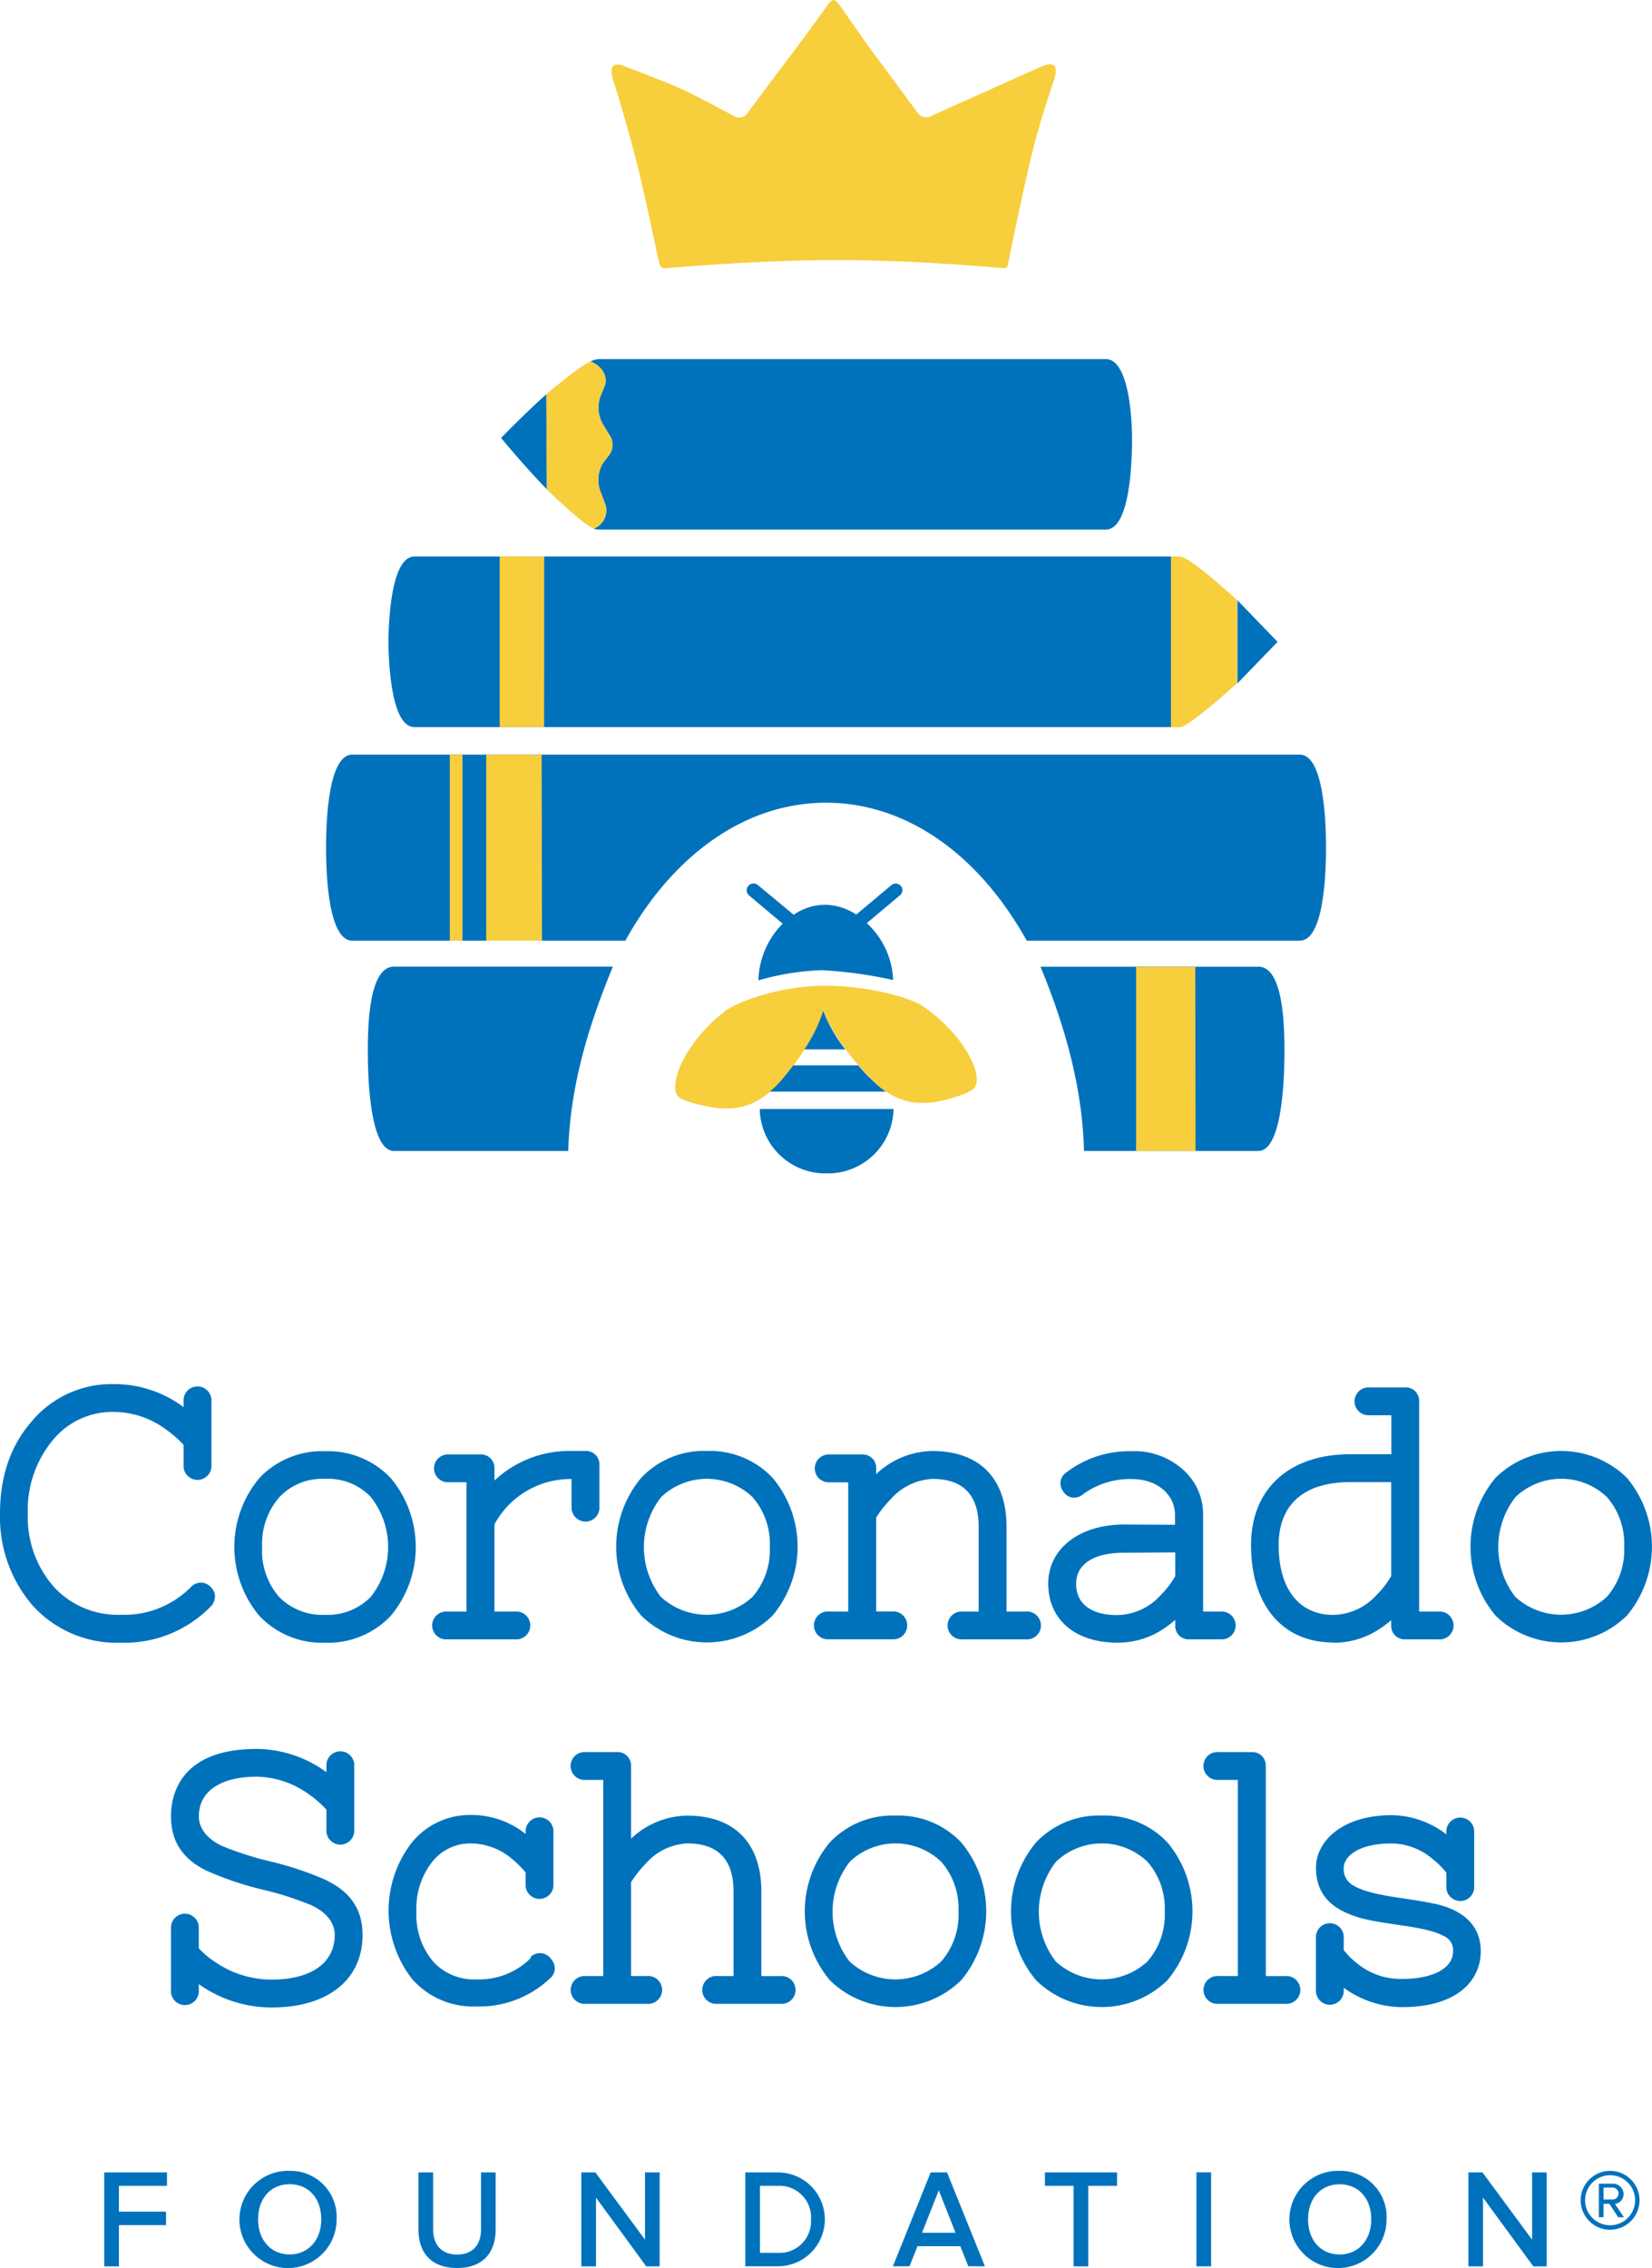 <svg xmlns="http://www.w3.org/2000/svg" viewBox="0 0 246.47 338.26"><defs><style>.cls-1{fill:#0072bc;}.cls-2{fill:#f7ce3c;}</style></defs><title>Asset 2</title><g id="Layer_2" data-name="Layer 2"><g id="Layer_1-2" data-name="Layer 1"><path class="cls-1" d="M168.92,65.34c0,.3,0,.62,0,.95s0,.65,0,.95Z"/><path class="cls-1" d="M88.61,78.86l-.11-.05Z"/><path class="cls-2" d="M108.13,150.85c-5.76,4.4-8.48,10.77-7,12.62.77.94,5.14,1.81,6.69,1.85,3,.08,5.78-.7,8.88-4.31,2.47-2.87,5.37-7.22,6.17-10.27,1,3,4.18,7.21,6.85,9.95,3.33,3.42,6.12,4,9.14,3.76,1.54-.13,5.85-1.27,6.56-2.25,1.37-1.93-1.77-8.12-7.8-12.17-2.08-1.4-9-3.21-15.63-3-6.12.22-12,2.39-13.86,3.79"/><path class="cls-1" d="M120,156.51a22,22,0,0,0,2.82-5.76,22.1,22.1,0,0,0,3.3,5.76Zm9.68,4.19c-.53-.55-1.09-1.16-1.64-1.81h-9.69c-.57.76-1.14,1.48-1.69,2.12a16.55,16.55,0,0,1-1.81,1.8h17.32A15.91,15.91,0,0,1,129.72,160.69ZM123.31,175a9.78,9.78,0,0,0,10-9.6H113.35A9.78,9.78,0,0,0,123.31,175Zm11.07-42.88A1,1,0,0,0,133,132l-5.25,4.4a8.72,8.72,0,0,0-4.7-1.46,8.25,8.25,0,0,0-4.63,1.49L113.07,132a1,1,0,1,0-1.3,1.56l5,4.2a12.47,12.47,0,0,0-3.62,8.46,37.93,37.93,0,0,1,9.5-1.52,64.84,64.84,0,0,1,10.6,1.46,12.15,12.15,0,0,0-3.93-8.48l4.92-4.13A1,1,0,0,0,134.39,132.09Z"/><path class="cls-1" d="M81.6,73c-3.55-3.68-6.84-7.68-6.84-7.68S78,61.95,81.51,58.8ZM165,53.56H89.31a3.28,3.28,0,0,0-1.21.35c1.72.69,2.7,2.25,2.06,3.79l-.47,1.13a5,5,0,0,0,.19,4.33L91,65a2.52,2.52,0,0,1-.13,2.87L90,69a4.88,4.88,0,0,0-.36,4.44l.69,1.84a2.88,2.88,0,0,1-1.75,3.55,2.05,2.05,0,0,0,.7.15H165c3.12,0,3.82-7.65,3.89-12.73S168.14,53.56,165,53.56ZM174.71,83H61.84c-3.32,0-3.9,8.66-3.9,13.67v-1.9c0,5,.58,13.67,3.9,13.67H174.71Zm15.9,12.73-6-6.21v12.41ZM91.39,144.17H58.78c-3.32,0-3.9,6.89-3.9,12.3v.42c0,5.41.58,14.77,3.9,14.77h26c.27-10.2,3.38-19.54,6.65-27.48m96.3,0H155.24c3.27,7.94,6.22,17.28,6.49,27.48h26c3.32,0,3.9-9.36,3.9-14.77v-.42c0-5.41-.58-12.3-3.9-12.3m6.23-31.62H52.55c-3.32,0-3.9,8.67-3.9,13.68v.38c0,5,.58,13.68,3.9,13.68H93.3c7.06-12.73,17.85-20.57,29.94-20.57s22.87,7.85,29.94,20.57h40.75c3.32,0,3.9-8.66,3.9-13.68v-.38c0-5-.58-13.68-3.9-13.68"/><path class="cls-2" d="M91,65a2.52,2.52,0,0,1-.13,2.87L90,69a4.88,4.88,0,0,0-.36,4.44l.69,1.84a2.88,2.88,0,0,1-1.75,3.55c-1.68-.63-7-5.84-7-5.84L81.51,58.8s4.87-4.13,6.58-4.9c1.73.69,2.72,2.25,2.08,3.8l-.47,1.13a5,5,0,0,0,.19,4.33Zm58.74-25c.68,0,.6-.46.76-1.13,0,0,2.22-11.05,3.6-16.5s3.25-10.69,3.25-10.69c.3-1.21.47-2.82-2.05-1.72l-16.53,7.41a1.49,1.49,0,0,1-1.82-.48s-4.8-6.54-6.7-9.05c-1-1.36-4.68-6.64-4.68-6.64-1.13-1.63-1.37-1.53-2.4,0,0,0-4.8,6.6-6.62,8.94-1.2,1.55-5.07,6.79-5.07,6.79a1.49,1.49,0,0,1-1.81.47s-5.72-3.09-8-4.13C99.9,12.43,93.48,10,93.48,10c-2.49-1.12-2.37.51-2.06,1.72,0,0,2,6.27,3.66,12.86.89,3.48,3.19,14.3,3.19,14.3.17.66.27,1.13.95,1.13,0,0,13.61-1.22,25.46-1.22C136.85,38.78,149.74,40,149.74,40ZM81.19,83H74.55v25.43h6.63ZM176,83H174.7v25.45H176c1.41,0,8.58-6.58,8.58-6.58V89.53S177.58,83,176,83m2.33,61.2H169.5v27.45h8.87ZM69,112.55H67.11v27.74H69Zm11.81,0H72.54v27.74h8.32Z"/><path class="cls-1" d="M32.09,238.15a2.07,2.07,0,0,0-.65-1.46,2,2,0,0,0-2.95,0A14,14,0,0,1,18,240.83a12.92,12.92,0,0,1-10-4.2,15.75,15.75,0,0,1-3.85-10.92,16.25,16.25,0,0,1,3.72-10.91A11.46,11.46,0,0,1,17,210.58a13.18,13.18,0,0,1,7.81,2.65,16.25,16.25,0,0,1,2.58,2.26v3a2.08,2.08,0,1,0,4.15,0V209a2.08,2.08,0,1,0-4.15,0v.86A17.25,17.25,0,0,0,17,206.43,15.54,15.54,0,0,0,4.72,212C1.59,215.58,0,220.18,0,225.71a20.18,20.18,0,0,0,4.93,13.81A16.94,16.94,0,0,0,18,245a18,18,0,0,0,13.41-5.37,2.07,2.07,0,0,0,.65-1.47"/><path class="cls-1" d="M39.11,230.69a10.54,10.54,0,0,1,2.59-7.42,8.78,8.78,0,0,1,6.81-2.71,8.77,8.77,0,0,1,6.81,2.71,12,12,0,0,1,0,14.89,9,9,0,0,1-6.82,2.68,9.07,9.07,0,0,1-6.86-2.67,10.47,10.47,0,0,1-2.53-7.47M48.5,245a12.86,12.86,0,0,0,9.79-4,16,16,0,0,0,0-20.56,12.87,12.87,0,0,0-9.8-4,12.86,12.86,0,0,0-9.79,4,16,16,0,0,0,0,20.56,12.86,12.86,0,0,0,9.79,4"/><path class="cls-1" d="M85.28,224.71a2.08,2.08,0,1,0,4.15,0v-6.23a2,2,0,0,0-2.08-2.08H84.91a16.34,16.34,0,0,0-11.14,4.41V219a2,2,0,0,0-2.08-2.08h-5a2.08,2.08,0,0,0,0,4.15h2.91v19.28h-2.9a2.08,2.08,0,1,0,0,4.15H77.18a2.08,2.08,0,0,0,0-4.15H73.77v-13a12.87,12.87,0,0,1,11.13-6.76h.37Z"/><path class="cls-1" d="M114.85,230.7a10.6,10.6,0,0,1-2.58,7.46,10.08,10.08,0,0,1-13.67,0,12.11,12.11,0,0,1,.05-14.89,9.89,9.89,0,0,1,13.61,0,10.53,10.53,0,0,1,2.59,7.42m-9.39-14.29a12.87,12.87,0,0,0-9.79,4,16,16,0,0,0,0,20.56,14,14,0,0,0,19.59,0,16,16,0,0,0,0-20.56,12.86,12.86,0,0,0-9.79-4"/><path class="cls-1" d="M123.66,240.34a2.08,2.08,0,1,0,0,4.15h9.47a2.08,2.08,0,1,0,0-4.15h-2.41v-14a15.75,15.75,0,0,1,2.2-2.77,8.83,8.83,0,0,1,6.19-3c4.58,0,6.9,2.4,6.9,7.15v12.63h-2.41a2.08,2.08,0,1,0,0,4.15h9.48a2.08,2.08,0,1,0,0-4.15h-2.91V227.71c0-7.18-4-11.3-11.05-11.3a12.42,12.42,0,0,0-8.4,3.44V219a2,2,0,0,0-2.08-2.08h-5a2.08,2.08,0,0,0,0,4.16h2.91v19.28Z"/><path class="cls-1" d="M175.34,231.53v3.55a13.63,13.63,0,0,1-2.15,2.8,8.94,8.94,0,0,1-6.49,3c-3.91,0-6.15-1.7-6.15-4.65s2.61-4.65,7.15-4.65Zm-7.65-4.16c-6.65,0-11.3,3.62-11.3,8.81,0,5.35,4,8.81,10.3,8.81a12.3,12.3,0,0,0,6.23-1.64,17.58,17.58,0,0,0,2.42-1.75v.82a2,2,0,0,0,2.08,2.08h5a2.08,2.08,0,0,0,0-4.15H179.5V226a8.87,8.87,0,0,0-3-6.81,10.75,10.75,0,0,0-7.64-2.75,15.43,15.43,0,0,0-9.8,3.19,1.93,1.93,0,0,0-.83,1.3,2,2,0,0,0,.38,1.48,1.92,1.92,0,0,0,1.31.93,2.09,2.09,0,0,0,1.68-.49,11.85,11.85,0,0,1,7.26-2.26c3.74,0,6.45,2.27,6.45,5.4v1.42Z"/><path class="cls-1" d="M190.77,230.44c0-6.05,3.78-9.39,10.64-9.39h6.15v14a13.7,13.7,0,0,1-2.15,2.8,8.94,8.94,0,0,1-6.49,3c-5.1,0-8.15-3.89-8.15-10.39M198.92,245a12.28,12.28,0,0,0,6.21-1.63,16,16,0,0,0,2.43-1.74v.8a2,2,0,0,0,2.08,2.07h5a2.08,2.08,0,1,0,0-4.15h-2.91V209a2,2,0,0,0-2.08-2.08h-5.48a2.08,2.08,0,0,0,0,4.16h3.41v5.81h-6.14c-9.12,0-14.79,5.19-14.79,13.54,0,9,4.71,14.54,12.3,14.54"/><path class="cls-1" d="M242.32,230.69a10.58,10.58,0,0,1-2.58,7.46,10.08,10.08,0,0,1-13.67,0,12.11,12.11,0,0,1,.05-14.89,9.89,9.89,0,0,1,13.61,0,10.53,10.53,0,0,1,2.59,7.42m.4-10.28a14,14,0,0,0-19.59,0,16,16,0,0,0,0,20.56,14,14,0,0,0,19.59,0,16,16,0,0,0,0-20.56"/><path class="cls-1" d="M48.87,280.5a47.42,47.42,0,0,0-8.59-2.89,48.83,48.83,0,0,1-7.06-2.26c-1.33-.6-3.55-2-3.55-4.47,0-3.7,3.23-5.9,8.64-5.9a13.69,13.69,0,0,1,7.81,2.65,16.17,16.17,0,0,1,2.58,2.26v3a2.08,2.08,0,1,0,4.15,0v-9.47a2.08,2.08,0,1,0-4.15,0v.89a17.84,17.84,0,0,0-10.39-3.47c-11.55,0-12.8,7-12.8,10.05,0,3.7,1.71,6.34,5.22,8.07a47.75,47.75,0,0,0,8.6,2.9,48.38,48.38,0,0,1,7.06,2.26c1.33.6,3.55,2,3.55,4.47,0,4.16-3.51,6.65-9.39,6.65a14.82,14.82,0,0,1-8.31-2.53,13.17,13.17,0,0,1-2.58-2.13v-3.23a2.08,2.08,0,0,0-4.15,0v9.47a2.08,2.08,0,1,0,4.15,0v-.9a18.76,18.76,0,0,0,10.89,3.48c8.35,0,13.54-4.14,13.54-10.8,0-3.71-1.71-6.34-5.22-8.07"/><path class="cls-1" d="M79.22,292h0a10.9,10.9,0,0,1-8.2,3.21,8.24,8.24,0,0,1-6.39-2.65,10.79,10.79,0,0,1-2.5-7.49,11.21,11.21,0,0,1,2.37-7.41,7.27,7.27,0,0,1,5.78-2.73,9.6,9.6,0,0,1,6.14,2.34,14.25,14.25,0,0,1,2,2v2a2.08,2.08,0,0,0,4.15,0v-8a2.08,2.08,0,1,0-4.15,0v.25a13,13,0,0,0-8.14-2.83,11.18,11.18,0,0,0-8.83,4.1,16.6,16.6,0,0,0,.11,20.46,12.15,12.15,0,0,0,9.47,4,15.36,15.36,0,0,0,11-4.16,2,2,0,0,0,.74-1.4,2.18,2.18,0,0,0-.62-1.6,2,2,0,0,0-3-.21"/><path class="cls-1" d="M116.5,294.72h-2.91V282.09c0-7.18-4-11.3-11.05-11.3a12.4,12.4,0,0,0-8.39,3.44V263.39a2,2,0,0,0-2.08-2.08h-5a2.08,2.08,0,0,0,0,4.15H90v29.25H87.08a2.08,2.08,0,0,0,0,4.15h9.48a2.08,2.08,0,1,0,0-4.15H94.15v-14a18.23,18.23,0,0,1,2.2-2.78,8.83,8.83,0,0,1,6.19-3c4.58,0,6.9,2.41,6.9,7.15v12.63H107a2.08,2.08,0,1,0,0,4.15h9.47a2.08,2.08,0,1,0,0-4.15"/><path class="cls-1" d="M143,285.08a10.59,10.59,0,0,1-2.58,7.46,10.08,10.08,0,0,1-13.67,0,12.11,12.11,0,0,1,.05-14.89,9.88,9.88,0,0,1,13.61,0,10.53,10.53,0,0,1,2.59,7.42m-9.39-14.29a12.86,12.86,0,0,0-9.8,4,16,16,0,0,0,0,20.56,14,14,0,0,0,19.59,0,16,16,0,0,0,0-20.56,12.86,12.86,0,0,0-9.8-4"/><path class="cls-1" d="M173.77,285.08a10.59,10.59,0,0,1-2.58,7.46,10.08,10.08,0,0,1-13.67,0,12.11,12.11,0,0,1,.05-14.89,9.88,9.88,0,0,1,13.61,0,10.53,10.53,0,0,1,2.59,7.42m-9.39-14.29a12.86,12.86,0,0,0-9.8,4,16,16,0,0,0,0,20.56,14,14,0,0,0,19.59,0,16,16,0,0,0,0-20.56,12.86,12.86,0,0,0-9.8-4"/><path class="cls-1" d="M191.76,294.72h-2.91V263.39a2,2,0,0,0-2.08-2.08h-5a2.08,2.08,0,1,0,0,4.15h2.91v29.25h-2.9a2.08,2.08,0,1,0,0,4.15h10a2.08,2.08,0,1,0,0-4.15"/><path class="cls-1" d="M214,283.93h0c-1.41-.32-2.93-.54-4.4-.76-2.94-.44-6-.9-7.74-2a2.72,2.72,0,0,1-1.38-2.57c0-1.76,2.24-3.66,7.15-3.66a9.58,9.58,0,0,1,6.16,2.36,12.75,12.75,0,0,1,2,2v2a2.08,2.08,0,1,0,4.15,0v-8a2.08,2.08,0,1,0-4.15,0v.28a13.64,13.64,0,0,0-8.15-2.86c-7.42,0-11.3,3.93-11.3,7.81,0,5,3.62,6.64,6.79,7.57,1.65.42,3.45.68,5.2.94,2.66.39,5.41.8,7,1.67a2.28,2.28,0,0,1,1.46,2.28c0,2.56-2.93,4.15-7.65,4.15a10.23,10.23,0,0,1-6.66-2.31,11.16,11.16,0,0,1-2-2v-2.06a2.08,2.08,0,0,0-4.15,0v8a2.08,2.08,0,1,0,4.15,0v-.31a15,15,0,0,0,8.64,2.89c8.7,0,11.8-4.29,11.8-8.31,0-5.48-5.2-6.72-6.91-7.13"/><polygon class="cls-1" points="15.55 338.01 17.74 338.01 17.74 331.86 24.77 331.86 24.77 329.85 17.74 329.85 17.74 326 24.91 326 24.91 324 15.55 324 15.55 338.01"/><path class="cls-1" d="M43.22,323.77a7.25,7.25,0,1,0,7,7.24A6.87,6.87,0,0,0,43.22,323.77ZM47.93,331c0,3.08-1.94,5.23-4.71,5.23s-4.71-2.1-4.71-5.23,1.89-5.24,4.71-5.24S47.93,327.88,47.93,331Z"/><path class="cls-1" d="M71.77,332.47c0,2.4-1.3,3.78-3.57,3.78s-3.58-1.38-3.58-3.78V324H62.43v8.52c0,3.65,2.1,5.74,5.76,5.74s5.76-2.1,5.76-5.76V324H71.77Z"/><polygon class="cls-1" points="96.23 334.03 88.83 324 86.73 324 86.73 338.01 88.92 338.01 88.92 327.76 96.34 337.91 96.41 338.01 98.42 338.01 98.42 324 96.23 324 96.23 334.03"/><path class="cls-1" d="M116.06,324h-4.87v14h4.87a7,7,0,1,0,0-14Zm4.93,7a4.7,4.7,0,0,1-4.93,5h-2.68V326h2.68A4.71,4.71,0,0,1,121,331Z"/><path class="cls-1" d="M141.28,324h-2.43l-5.63,14h2.47l1.2-3h6.38l1.2,3h2.47l-5.59-13.86Zm1.28,9h-5l2.5-6.33Z"/><polygon class="cls-1" points="155.9 326 160.17 326 160.17 338.01 162.36 338.01 162.36 326 166.66 326 166.66 324 155.9 324 155.9 326"/><rect class="cls-1" x="178.5" y="323.99" width="2.19" height="14.02"/><path class="cls-1" d="M199.87,323.77a7.25,7.25,0,1,0,7,7.24A6.87,6.87,0,0,0,199.87,323.77Zm4.71,7.24c0,3.08-1.94,5.23-4.71,5.23s-4.71-2.1-4.71-5.23,1.89-5.24,4.71-5.24S204.58,327.88,204.58,331Z"/><polygon class="cls-1" points="228.58 334.03 221.18 324 219.08 324 219.08 338.01 221.26 338.01 221.26 327.76 228.69 337.91 228.76 338.01 230.76 338.01 230.76 324 228.58 324 228.58 334.03"/><path class="cls-1" d="M240.22,332.55a4.39,4.39,0,1,1,4.39-4.39A4.4,4.4,0,0,1,240.22,332.55Zm0-8.13a3.73,3.73,0,1,0,3.73,3.73A3.72,3.72,0,0,0,240.22,324.42Zm1.2,6.26-1.31-2h-.87v2h-.7v-5h2.05a1.57,1.57,0,0,1,1.64,1.53,1.47,1.47,0,0,1-1.29,1.49l1.35,2Zm-.83-4.42h-1.35v1.78h1.35a.89.89,0,1,0,0-1.78Z"/></g></g></svg>